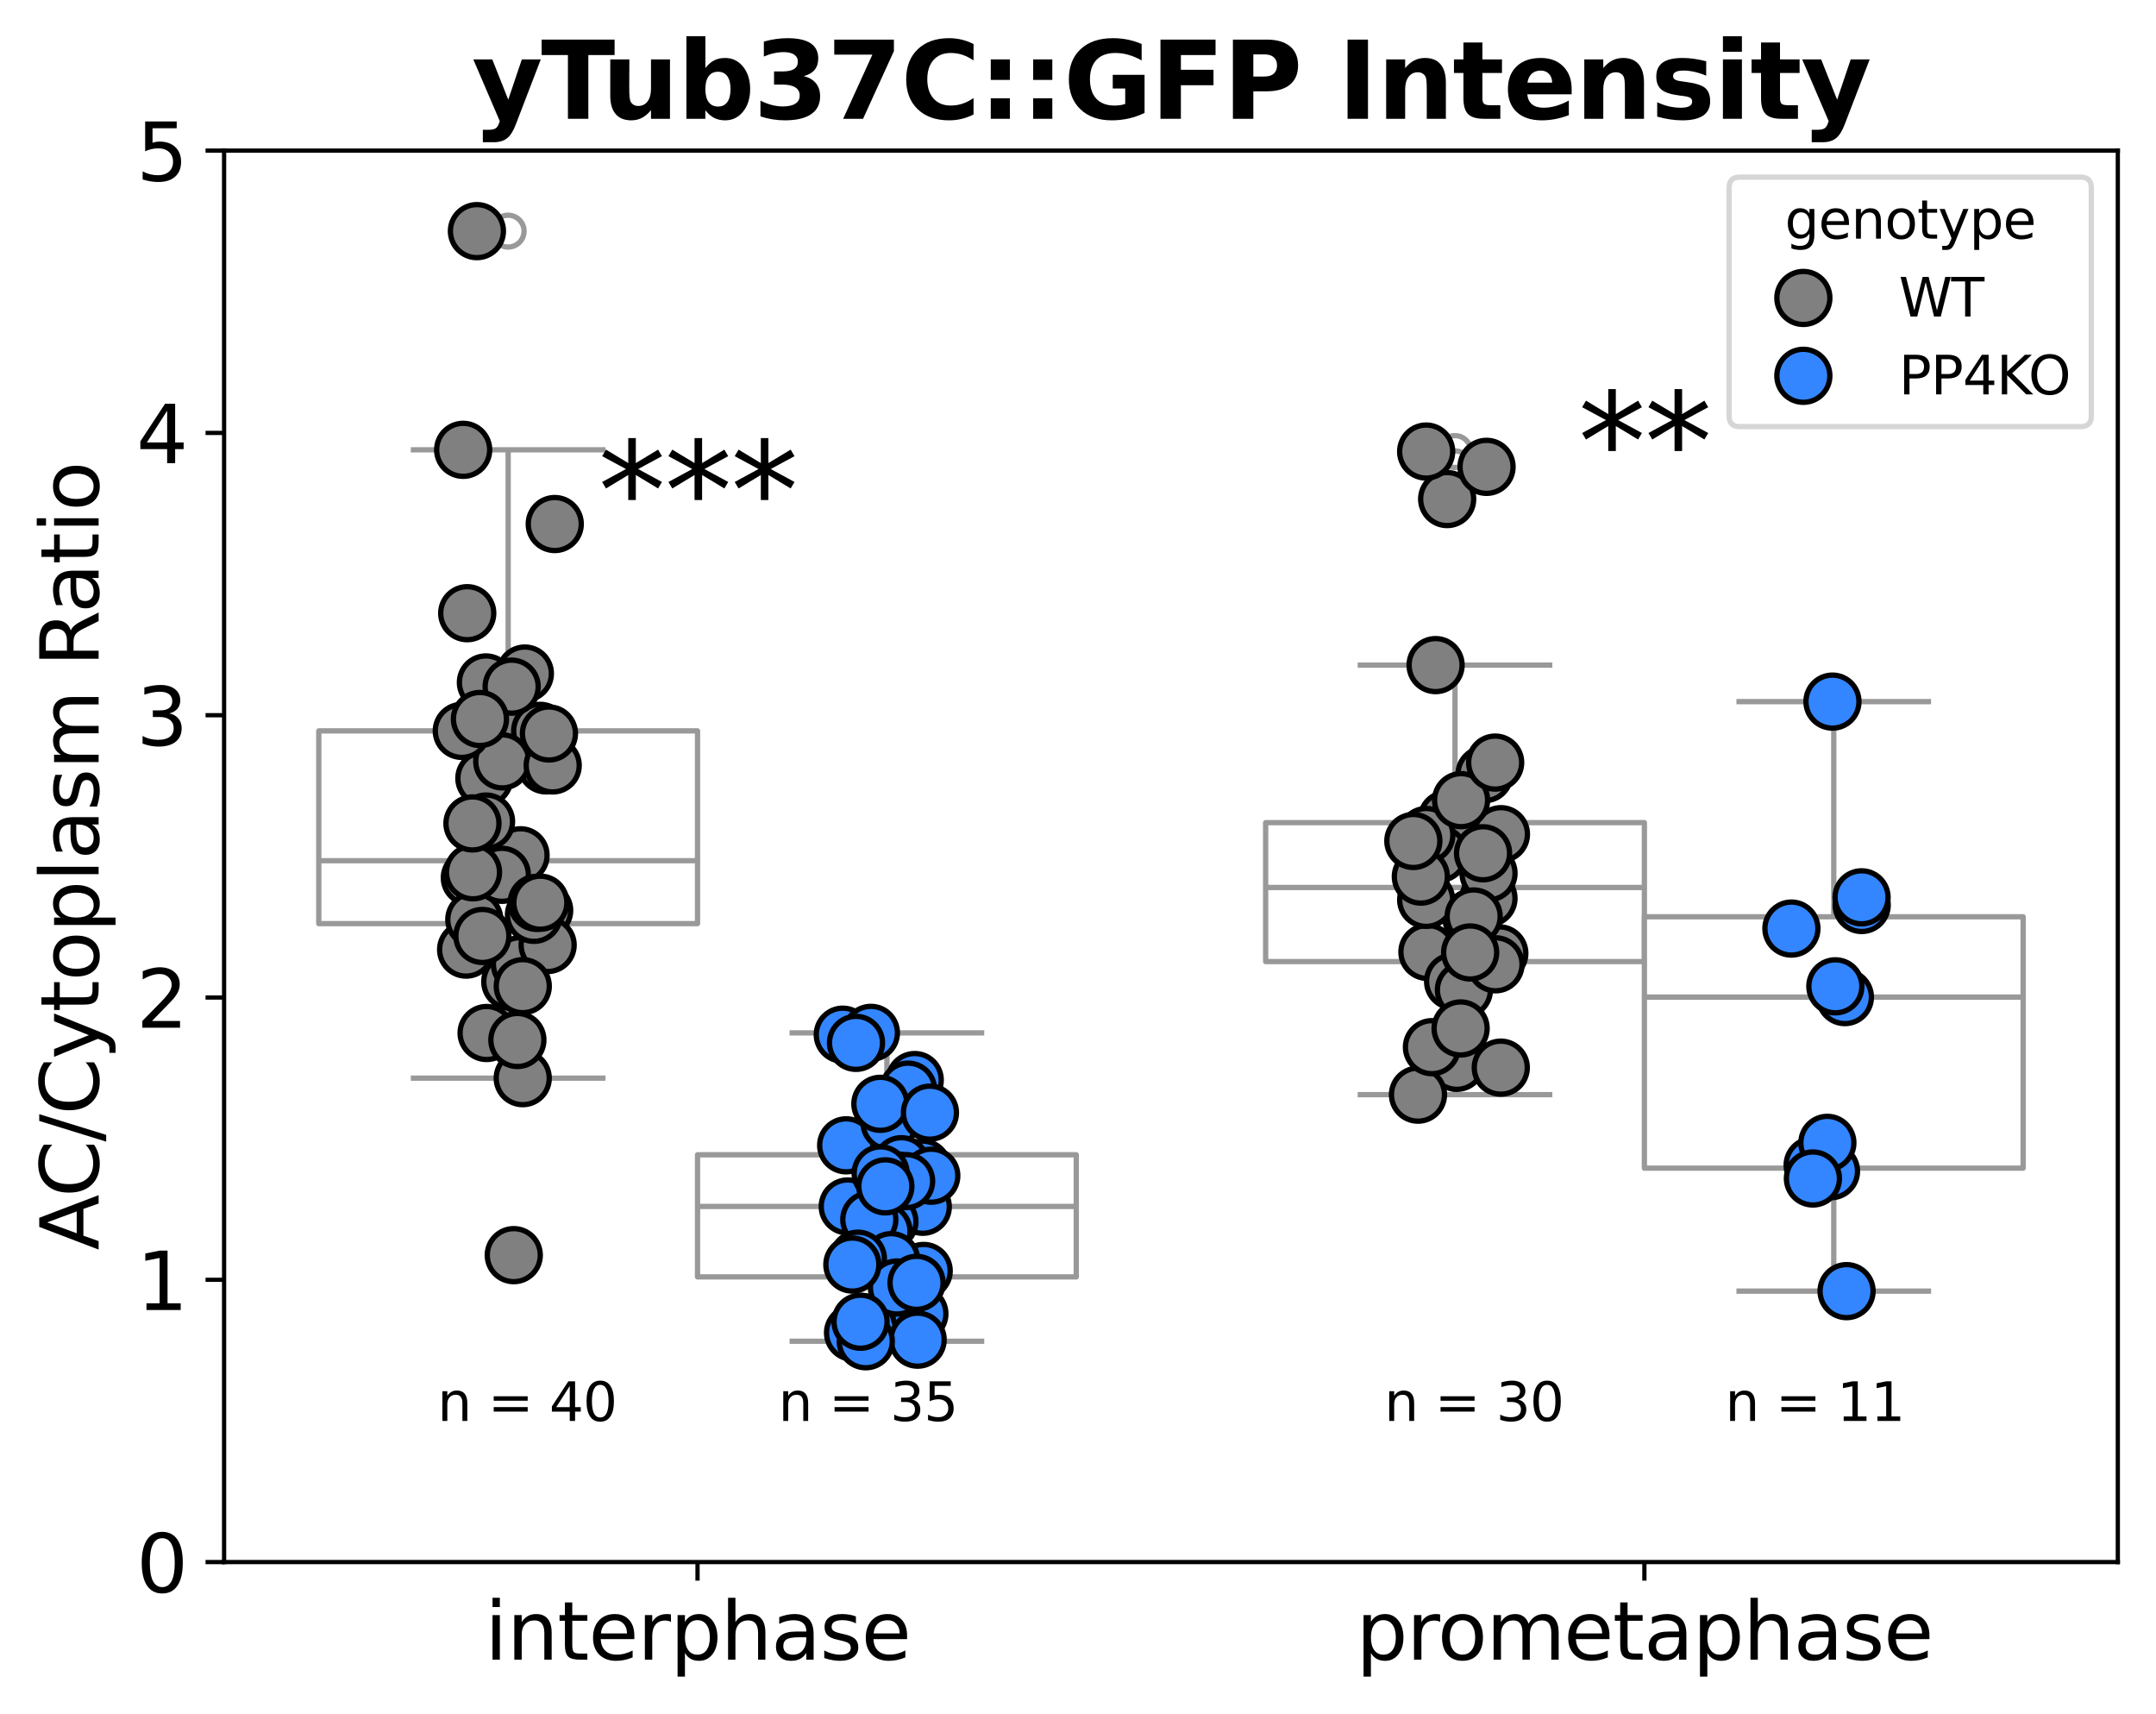<?xml version="1.0" encoding="utf-8" standalone="no"?>
<!DOCTYPE svg PUBLIC "-//W3C//DTD SVG 1.1//EN"
  "http://www.w3.org/Graphics/SVG/1.1/DTD/svg11.dtd">
<svg xmlns:xlink="http://www.w3.org/1999/xlink" width="406.581pt" height="323.226pt" viewBox="0 0 406.581 323.226" xmlns="http://www.w3.org/2000/svg" version="1.1">
 <defs>
  <style type="text/css">*{stroke-linejoin: round; stroke-linecap: butt}</style>
 </defs>
 <g id="figure_1">
  <g id="patch_1">
   <path d="M -0 323.226 
L 406.581 323.226 
L 406.581 0 
L -0 0 
z
" style="fill: #ffffff"/>
  </g>
  <g id="axes_1">
   <g id="patch_2">
    <path d="M 42.261 294.509 
L 399.381 294.509 
L 399.381 28.397 
L 42.261 28.397 
z
" style="fill: #ffffff"/>
   </g>
   <g id="matplotlib.axis_1">
    <g id="xtick_1">
     <g id="line2d_1">
      <defs>
       <path id="m1e2786fc96" d="M 0 0 
L 0 3.5 
" style="stroke: #000000; stroke-width: 0.8"/>
      </defs>
      <g>
       <use xlink:href="#m1e2786fc96" x="131.541" y="294.509" style="stroke: #000000; stroke-width: 0.8"/>
      </g>
     </g>
     <g id="text_1">
      <!-- interphase -->
      <g transform="translate(91.434 312.907) scale(0.15 -0.15)">
       <defs>
        <path id="DejaVuSans-69" d="M 603 3500 
L 1178 3500 
L 1178 0 
L 603 0 
L 603 3500 
z
M 603 4863 
L 1178 4863 
L 1178 4134 
L 603 4134 
L 603 4863 
z
" transform="scale(0.016)"/>
        <path id="DejaVuSans-6e" d="M 3513 2113 
L 3513 0 
L 2938 0 
L 2938 2094 
Q 2938 2591 2744 2837 
Q 2550 3084 2163 3084 
Q 1697 3084 1428 2787 
Q 1159 2491 1159 1978 
L 1159 0 
L 581 0 
L 581 3500 
L 1159 3500 
L 1159 2956 
Q 1366 3272 1645 3428 
Q 1925 3584 2291 3584 
Q 2894 3584 3203 3211 
Q 3513 2838 3513 2113 
z
" transform="scale(0.016)"/>
        <path id="DejaVuSans-74" d="M 1172 4494 
L 1172 3500 
L 2356 3500 
L 2356 3053 
L 1172 3053 
L 1172 1153 
Q 1172 725 1289 603 
Q 1406 481 1766 481 
L 2356 481 
L 2356 0 
L 1766 0 
Q 1100 0 847 248 
Q 594 497 594 1153 
L 594 3053 
L 172 3053 
L 172 3500 
L 594 3500 
L 594 4494 
L 1172 4494 
z
" transform="scale(0.016)"/>
        <path id="DejaVuSans-65" d="M 3597 1894 
L 3597 1613 
L 953 1613 
Q 991 1019 1311 708 
Q 1631 397 2203 397 
Q 2534 397 2845 478 
Q 3156 559 3463 722 
L 3463 178 
Q 3153 47 2828 -22 
Q 2503 -91 2169 -91 
Q 1331 -91 842 396 
Q 353 884 353 1716 
Q 353 2575 817 3079 
Q 1281 3584 2069 3584 
Q 2775 3584 3186 3129 
Q 3597 2675 3597 1894 
z
M 3022 2063 
Q 3016 2534 2758 2815 
Q 2500 3097 2075 3097 
Q 1594 3097 1305 2825 
Q 1016 2553 972 2059 
L 3022 2063 
z
" transform="scale(0.016)"/>
        <path id="DejaVuSans-72" d="M 2631 2963 
Q 2534 3019 2420 3045 
Q 2306 3072 2169 3072 
Q 1681 3072 1420 2755 
Q 1159 2438 1159 1844 
L 1159 0 
L 581 0 
L 581 3500 
L 1159 3500 
L 1159 2956 
Q 1341 3275 1631 3429 
Q 1922 3584 2338 3584 
Q 2397 3584 2469 3576 
Q 2541 3569 2628 3553 
L 2631 2963 
z
" transform="scale(0.016)"/>
        <path id="DejaVuSans-70" d="M 1159 525 
L 1159 -1331 
L 581 -1331 
L 581 3500 
L 1159 3500 
L 1159 2969 
Q 1341 3281 1617 3432 
Q 1894 3584 2278 3584 
Q 2916 3584 3314 3078 
Q 3713 2572 3713 1747 
Q 3713 922 3314 415 
Q 2916 -91 2278 -91 
Q 1894 -91 1617 61 
Q 1341 213 1159 525 
z
M 3116 1747 
Q 3116 2381 2855 2742 
Q 2594 3103 2138 3103 
Q 1681 3103 1420 2742 
Q 1159 2381 1159 1747 
Q 1159 1113 1420 752 
Q 1681 391 2138 391 
Q 2594 391 2855 752 
Q 3116 1113 3116 1747 
z
" transform="scale(0.016)"/>
        <path id="DejaVuSans-68" d="M 3513 2113 
L 3513 0 
L 2938 0 
L 2938 2094 
Q 2938 2591 2744 2837 
Q 2550 3084 2163 3084 
Q 1697 3084 1428 2787 
Q 1159 2491 1159 1978 
L 1159 0 
L 581 0 
L 581 4863 
L 1159 4863 
L 1159 2956 
Q 1366 3272 1645 3428 
Q 1925 3584 2291 3584 
Q 2894 3584 3203 3211 
Q 3513 2838 3513 2113 
z
" transform="scale(0.016)"/>
        <path id="DejaVuSans-61" d="M 2194 1759 
Q 1497 1759 1228 1600 
Q 959 1441 959 1056 
Q 959 750 1161 570 
Q 1363 391 1709 391 
Q 2188 391 2477 730 
Q 2766 1069 2766 1631 
L 2766 1759 
L 2194 1759 
z
M 3341 1997 
L 3341 0 
L 2766 0 
L 2766 531 
Q 2569 213 2275 61 
Q 1981 -91 1556 -91 
Q 1019 -91 701 211 
Q 384 513 384 1019 
Q 384 1609 779 1909 
Q 1175 2209 1959 2209 
L 2766 2209 
L 2766 2266 
Q 2766 2663 2505 2880 
Q 2244 3097 1772 3097 
Q 1472 3097 1187 3025 
Q 903 2953 641 2809 
L 641 3341 
Q 956 3463 1253 3523 
Q 1550 3584 1831 3584 
Q 2591 3584 2966 3190 
Q 3341 2797 3341 1997 
z
" transform="scale(0.016)"/>
        <path id="DejaVuSans-73" d="M 2834 3397 
L 2834 2853 
Q 2591 2978 2328 3040 
Q 2066 3103 1784 3103 
Q 1356 3103 1142 2972 
Q 928 2841 928 2578 
Q 928 2378 1081 2264 
Q 1234 2150 1697 2047 
L 1894 2003 
Q 2506 1872 2764 1633 
Q 3022 1394 3022 966 
Q 3022 478 2636 193 
Q 2250 -91 1575 -91 
Q 1294 -91 989 -36 
Q 684 19 347 128 
L 347 722 
Q 666 556 975 473 
Q 1284 391 1588 391 
Q 1994 391 2212 530 
Q 2431 669 2431 922 
Q 2431 1156 2273 1281 
Q 2116 1406 1581 1522 
L 1381 1569 
Q 847 1681 609 1914 
Q 372 2147 372 2553 
Q 372 3047 722 3315 
Q 1072 3584 1716 3584 
Q 2034 3584 2315 3537 
Q 2597 3491 2834 3397 
z
" transform="scale(0.016)"/>
       </defs>
       <use xlink:href="#DejaVuSans-69"/>
       <use xlink:href="#DejaVuSans-6e" x="27.783"/>
       <use xlink:href="#DejaVuSans-74" x="91.162"/>
       <use xlink:href="#DejaVuSans-65" x="130.371"/>
       <use xlink:href="#DejaVuSans-72" x="191.895"/>
       <use xlink:href="#DejaVuSans-70" x="233.008"/>
       <use xlink:href="#DejaVuSans-68" x="296.484"/>
       <use xlink:href="#DejaVuSans-61" x="359.863"/>
       <use xlink:href="#DejaVuSans-73" x="421.143"/>
       <use xlink:href="#DejaVuSans-65" x="473.242"/>
      </g>
     </g>
    </g>
    <g id="xtick_2">
     <g id="line2d_2">
      <g>
       <use xlink:href="#m1e2786fc96" x="310.101" y="294.509" style="stroke: #000000; stroke-width: 0.8"/>
      </g>
     </g>
     <g id="text_2">
      <!-- prometaphase -->
      <g transform="translate(255.747 312.907) scale(0.15 -0.15)">
       <defs>
        <path id="DejaVuSans-6f" d="M 1959 3097 
Q 1497 3097 1228 2736 
Q 959 2375 959 1747 
Q 959 1119 1226 758 
Q 1494 397 1959 397 
Q 2419 397 2687 759 
Q 2956 1122 2956 1747 
Q 2956 2369 2687 2733 
Q 2419 3097 1959 3097 
z
M 1959 3584 
Q 2709 3584 3137 3096 
Q 3566 2609 3566 1747 
Q 3566 888 3137 398 
Q 2709 -91 1959 -91 
Q 1206 -91 779 398 
Q 353 888 353 1747 
Q 353 2609 779 3096 
Q 1206 3584 1959 3584 
z
" transform="scale(0.016)"/>
        <path id="DejaVuSans-6d" d="M 3328 2828 
Q 3544 3216 3844 3400 
Q 4144 3584 4550 3584 
Q 5097 3584 5394 3201 
Q 5691 2819 5691 2113 
L 5691 0 
L 5113 0 
L 5113 2094 
Q 5113 2597 4934 2840 
Q 4756 3084 4391 3084 
Q 3944 3084 3684 2787 
Q 3425 2491 3425 1978 
L 3425 0 
L 2847 0 
L 2847 2094 
Q 2847 2600 2669 2842 
Q 2491 3084 2119 3084 
Q 1678 3084 1418 2786 
Q 1159 2488 1159 1978 
L 1159 0 
L 581 0 
L 581 3500 
L 1159 3500 
L 1159 2956 
Q 1356 3278 1631 3431 
Q 1906 3584 2284 3584 
Q 2666 3584 2933 3390 
Q 3200 3197 3328 2828 
z
" transform="scale(0.016)"/>
       </defs>
       <use xlink:href="#DejaVuSans-70"/>
       <use xlink:href="#DejaVuSans-72" x="63.477"/>
       <use xlink:href="#DejaVuSans-6f" x="102.34"/>
       <use xlink:href="#DejaVuSans-6d" x="163.521"/>
       <use xlink:href="#DejaVuSans-65" x="260.934"/>
       <use xlink:href="#DejaVuSans-74" x="322.457"/>
       <use xlink:href="#DejaVuSans-61" x="361.666"/>
       <use xlink:href="#DejaVuSans-70" x="422.945"/>
       <use xlink:href="#DejaVuSans-68" x="486.422"/>
       <use xlink:href="#DejaVuSans-61" x="549.801"/>
       <use xlink:href="#DejaVuSans-73" x="611.08"/>
       <use xlink:href="#DejaVuSans-65" x="663.18"/>
      </g>
     </g>
    </g>
   </g>
   <g id="matplotlib.axis_2">
    <g id="ytick_1">
     <g id="line2d_3">
      <defs>
       <path id="meb3090402d" d="M 0 0 
L -3.5 0 
" style="stroke: #000000; stroke-width: 0.8"/>
      </defs>
      <g>
       <use xlink:href="#meb3090402d" x="42.261" y="294.509" style="stroke: #000000; stroke-width: 0.8"/>
      </g>
     </g>
     <g id="text_3">
      <!-- 0 -->
      <g transform="translate(25.717 300.208) scale(0.15 -0.15)">
       <defs>
        <path id="DejaVuSans-30" d="M 2034 4250 
Q 1547 4250 1301 3770 
Q 1056 3291 1056 2328 
Q 1056 1369 1301 889 
Q 1547 409 2034 409 
Q 2525 409 2770 889 
Q 3016 1369 3016 2328 
Q 3016 3291 2770 3770 
Q 2525 4250 2034 4250 
z
M 2034 4750 
Q 2819 4750 3233 4129 
Q 3647 3509 3647 2328 
Q 3647 1150 3233 529 
Q 2819 -91 2034 -91 
Q 1250 -91 836 529 
Q 422 1150 422 2328 
Q 422 3509 836 4129 
Q 1250 4750 2034 4750 
z
" transform="scale(0.016)"/>
       </defs>
       <use xlink:href="#DejaVuSans-30"/>
      </g>
     </g>
    </g>
    <g id="ytick_2">
     <g id="line2d_4">
      <g>
       <use xlink:href="#meb3090402d" x="42.261" y="241.286" style="stroke: #000000; stroke-width: 0.8"/>
      </g>
     </g>
     <g id="text_4">
      <!-- 1 -->
      <g transform="translate(25.717 246.985) scale(0.15 -0.15)">
       <defs>
        <path id="DejaVuSans-31" d="M 794 531 
L 1825 531 
L 1825 4091 
L 703 3866 
L 703 4441 
L 1819 4666 
L 2450 4666 
L 2450 531 
L 3481 531 
L 3481 0 
L 794 0 
L 794 531 
z
" transform="scale(0.016)"/>
       </defs>
       <use xlink:href="#DejaVuSans-31"/>
      </g>
     </g>
    </g>
    <g id="ytick_3">
     <g id="line2d_5">
      <g>
       <use xlink:href="#meb3090402d" x="42.261" y="188.064" style="stroke: #000000; stroke-width: 0.8"/>
      </g>
     </g>
     <g id="text_5">
      <!-- 2 -->
      <g transform="translate(25.717 193.763) scale(0.15 -0.15)">
       <defs>
        <path id="DejaVuSans-32" d="M 1228 531 
L 3431 531 
L 3431 0 
L 469 0 
L 469 531 
Q 828 903 1448 1529 
Q 2069 2156 2228 2338 
Q 2531 2678 2651 2914 
Q 2772 3150 2772 3378 
Q 2772 3750 2511 3984 
Q 2250 4219 1831 4219 
Q 1534 4219 1204 4116 
Q 875 4013 500 3803 
L 500 4441 
Q 881 4594 1212 4672 
Q 1544 4750 1819 4750 
Q 2544 4750 2975 4387 
Q 3406 4025 3406 3419 
Q 3406 3131 3298 2873 
Q 3191 2616 2906 2266 
Q 2828 2175 2409 1742 
Q 1991 1309 1228 531 
z
" transform="scale(0.016)"/>
       </defs>
       <use xlink:href="#DejaVuSans-32"/>
      </g>
     </g>
    </g>
    <g id="ytick_4">
     <g id="line2d_6">
      <g>
       <use xlink:href="#meb3090402d" x="42.261" y="134.842" style="stroke: #000000; stroke-width: 0.8"/>
      </g>
     </g>
     <g id="text_6">
      <!-- 3 -->
      <g transform="translate(25.717 140.541) scale(0.15 -0.15)">
       <defs>
        <path id="DejaVuSans-33" d="M 2597 2516 
Q 3050 2419 3304 2112 
Q 3559 1806 3559 1356 
Q 3559 666 3084 287 
Q 2609 -91 1734 -91 
Q 1441 -91 1130 -33 
Q 819 25 488 141 
L 488 750 
Q 750 597 1062 519 
Q 1375 441 1716 441 
Q 2309 441 2620 675 
Q 2931 909 2931 1356 
Q 2931 1769 2642 2001 
Q 2353 2234 1838 2234 
L 1294 2234 
L 1294 2753 
L 1863 2753 
Q 2328 2753 2575 2939 
Q 2822 3125 2822 3475 
Q 2822 3834 2567 4026 
Q 2313 4219 1838 4219 
Q 1578 4219 1281 4162 
Q 984 4106 628 3988 
L 628 4550 
Q 988 4650 1302 4700 
Q 1616 4750 1894 4750 
Q 2613 4750 3031 4423 
Q 3450 4097 3450 3541 
Q 3450 3153 3228 2886 
Q 3006 2619 2597 2516 
z
" transform="scale(0.016)"/>
       </defs>
       <use xlink:href="#DejaVuSans-33"/>
      </g>
     </g>
    </g>
    <g id="ytick_5">
     <g id="line2d_7">
      <g>
       <use xlink:href="#meb3090402d" x="42.261" y="81.619" style="stroke: #000000; stroke-width: 0.8"/>
      </g>
     </g>
     <g id="text_7">
      <!-- 4 -->
      <g transform="translate(25.717 87.318) scale(0.15 -0.15)">
       <defs>
        <path id="DejaVuSans-34" d="M 2419 4116 
L 825 1625 
L 2419 1625 
L 2419 4116 
z
M 2253 4666 
L 3047 4666 
L 3047 1625 
L 3713 1625 
L 3713 1100 
L 3047 1100 
L 3047 0 
L 2419 0 
L 2419 1100 
L 313 1100 
L 313 1709 
L 2253 4666 
z
" transform="scale(0.016)"/>
       </defs>
       <use xlink:href="#DejaVuSans-34"/>
      </g>
     </g>
    </g>
    <g id="ytick_6">
     <g id="line2d_8">
      <g>
       <use xlink:href="#meb3090402d" x="42.261" y="28.397" style="stroke: #000000; stroke-width: 0.8"/>
      </g>
     </g>
     <g id="text_8">
      <!-- 5 -->
      <g transform="translate(25.717 34.096) scale(0.15 -0.15)">
       <defs>
        <path id="DejaVuSans-35" d="M 691 4666 
L 3169 4666 
L 3169 4134 
L 1269 4134 
L 1269 2991 
Q 1406 3038 1543 3061 
Q 1681 3084 1819 3084 
Q 2600 3084 3056 2656 
Q 3513 2228 3513 1497 
Q 3513 744 3044 326 
Q 2575 -91 1722 -91 
Q 1428 -91 1123 -41 
Q 819 9 494 109 
L 494 744 
Q 775 591 1075 516 
Q 1375 441 1709 441 
Q 2250 441 2565 725 
Q 2881 1009 2881 1497 
Q 2881 1984 2565 2268 
Q 2250 2553 1709 2553 
Q 1456 2553 1204 2497 
Q 953 2441 691 2322 
L 691 4666 
z
" transform="scale(0.016)"/>
       </defs>
       <use xlink:href="#DejaVuSans-35"/>
      </g>
     </g>
    </g>
    <g id="text_9">
     <!-- AC/Cytoplasm Ratio -->
     <g transform="translate(18.598 235.71) rotate(-90) scale(0.15 -0.15)">
      <defs>
       <path id="DejaVuSans-41" d="M 2188 4044 
L 1331 1722 
L 3047 1722 
L 2188 4044 
z
M 1831 4666 
L 2547 4666 
L 4325 0 
L 3669 0 
L 3244 1197 
L 1141 1197 
L 716 0 
L 50 0 
L 1831 4666 
z
" transform="scale(0.016)"/>
       <path id="DejaVuSans-43" d="M 4122 4306 
L 4122 3641 
Q 3803 3938 3442 4084 
Q 3081 4231 2675 4231 
Q 1875 4231 1450 3742 
Q 1025 3253 1025 2328 
Q 1025 1406 1450 917 
Q 1875 428 2675 428 
Q 3081 428 3442 575 
Q 3803 722 4122 1019 
L 4122 359 
Q 3791 134 3420 21 
Q 3050 -91 2638 -91 
Q 1578 -91 968 557 
Q 359 1206 359 2328 
Q 359 3453 968 4101 
Q 1578 4750 2638 4750 
Q 3056 4750 3426 4639 
Q 3797 4528 4122 4306 
z
" transform="scale(0.016)"/>
       <path id="DejaVuSans-2f" d="M 1625 4666 
L 2156 4666 
L 531 -594 
L 0 -594 
L 1625 4666 
z
" transform="scale(0.016)"/>
       <path id="DejaVuSans-79" d="M 2059 -325 
Q 1816 -950 1584 -1140 
Q 1353 -1331 966 -1331 
L 506 -1331 
L 506 -850 
L 844 -850 
Q 1081 -850 1212 -737 
Q 1344 -625 1503 -206 
L 1606 56 
L 191 3500 
L 800 3500 
L 1894 763 
L 2988 3500 
L 3597 3500 
L 2059 -325 
z
" transform="scale(0.016)"/>
       <path id="DejaVuSans-6c" d="M 603 4863 
L 1178 4863 
L 1178 0 
L 603 0 
L 603 4863 
z
" transform="scale(0.016)"/>
       <path id="DejaVuSans-20" transform="scale(0.016)"/>
       <path id="DejaVuSans-52" d="M 2841 2188 
Q 3044 2119 3236 1894 
Q 3428 1669 3622 1275 
L 4263 0 
L 3584 0 
L 2988 1197 
Q 2756 1666 2539 1819 
Q 2322 1972 1947 1972 
L 1259 1972 
L 1259 0 
L 628 0 
L 628 4666 
L 2053 4666 
Q 2853 4666 3247 4331 
Q 3641 3997 3641 3322 
Q 3641 2881 3436 2590 
Q 3231 2300 2841 2188 
z
M 1259 4147 
L 1259 2491 
L 2053 2491 
Q 2509 2491 2742 2702 
Q 2975 2913 2975 3322 
Q 2975 3731 2742 3939 
Q 2509 4147 2053 4147 
L 1259 4147 
z
" transform="scale(0.016)"/>
      </defs>
      <use xlink:href="#DejaVuSans-41"/>
      <use xlink:href="#DejaVuSans-43" x="66.658"/>
      <use xlink:href="#DejaVuSans-2f" x="136.482"/>
      <use xlink:href="#DejaVuSans-43" x="170.174"/>
      <use xlink:href="#DejaVuSans-79" x="239.998"/>
      <use xlink:href="#DejaVuSans-74" x="299.178"/>
      <use xlink:href="#DejaVuSans-6f" x="338.387"/>
      <use xlink:href="#DejaVuSans-70" x="399.568"/>
      <use xlink:href="#DejaVuSans-6c" x="463.045"/>
      <use xlink:href="#DejaVuSans-61" x="490.828"/>
      <use xlink:href="#DejaVuSans-73" x="552.107"/>
      <use xlink:href="#DejaVuSans-6d" x="604.207"/>
      <use xlink:href="#DejaVuSans-20" x="701.619"/>
      <use xlink:href="#DejaVuSans-52" x="733.406"/>
      <use xlink:href="#DejaVuSans-61" x="800.639"/>
      <use xlink:href="#DejaVuSans-74" x="861.918"/>
      <use xlink:href="#DejaVuSans-69" x="901.127"/>
      <use xlink:href="#DejaVuSans-6f" x="928.91"/>
     </g>
    </g>
   </g>
   <g id="patch_3">
    <path d="M 60.117 174.14 
L 131.541 174.14 
L 131.541 137.797 
L 60.117 137.797 
L 60.117 174.14 
z
" clip-path="url(#p8823f0df66)" style="fill: #ffffff; stroke: #999999; stroke-linejoin: miter"/>
   </g>
   <g id="line2d_9">
    <path d="M 95.829 174.14 
L 95.829 203.272 
" clip-path="url(#p8823f0df66)" style="fill: none; stroke: #999999"/>
   </g>
   <g id="line2d_10">
    <path d="M 95.829 137.797 
L 95.829 84.809 
" clip-path="url(#p8823f0df66)" style="fill: none; stroke: #999999"/>
   </g>
   <g id="line2d_11">
    <path d="M 77.973 203.272 
L 113.685 203.272 
" clip-path="url(#p8823f0df66)" style="fill: none; stroke: #999999; stroke-linecap: square"/>
   </g>
   <g id="line2d_12">
    <path d="M 77.973 84.809 
L 113.685 84.809 
" clip-path="url(#p8823f0df66)" style="fill: none; stroke: #999999; stroke-linecap: square"/>
   </g>
   <g id="line2d_13">
    <defs>
     <path id="m1b80a5b02b" d="M 0 3 
C 0.796 3 1.559 2.684 2.121 2.121 
C 2.684 1.559 3 0.796 3 0 
C 3 -0.796 2.684 -1.559 2.121 -2.121 
C 1.559 -2.684 0.796 -3 0 -3 
C -0.796 -3 -1.559 -2.684 -2.121 -2.121 
C -2.684 -1.559 -3 -0.796 -3 0 
C -3 0.796 -2.684 1.559 -2.121 2.121 
C -1.559 2.684 -0.796 3 0 3 
z
" style="stroke: #999999"/>
    </defs>
    <g clip-path="url(#p8823f0df66)">
     <use xlink:href="#m1b80a5b02b" x="95.829" y="236.641" style="fill-opacity: 0; stroke: #999999"/>
     <use xlink:href="#m1b80a5b02b" x="95.829" y="43.577" style="fill-opacity: 0; stroke: #999999"/>
    </g>
   </g>
   <g id="patch_4">
    <path d="M 238.677 181.289 
L 310.101 181.289 
L 310.101 155.096 
L 238.677 155.096 
L 238.677 181.289 
z
" clip-path="url(#p8823f0df66)" style="fill: #ffffff; stroke: #999999; stroke-linejoin: miter"/>
   </g>
   <g id="line2d_14">
    <path d="M 274.389 181.289 
L 274.389 206.383 
" clip-path="url(#p8823f0df66)" style="fill: none; stroke: #999999"/>
   </g>
   <g id="line2d_15">
    <path d="M 274.389 155.096 
L 274.389 125.398 
" clip-path="url(#p8823f0df66)" style="fill: none; stroke: #999999"/>
   </g>
   <g id="line2d_16">
    <path d="M 256.533 206.383 
L 292.245 206.383 
" clip-path="url(#p8823f0df66)" style="fill: none; stroke: #999999; stroke-linecap: square"/>
   </g>
   <g id="line2d_17">
    <path d="M 256.533 125.398 
L 292.245 125.398 
" clip-path="url(#p8823f0df66)" style="fill: none; stroke: #999999; stroke-linecap: square"/>
   </g>
   <g id="line2d_18">
    <g clip-path="url(#p8823f0df66)">
     <use xlink:href="#m1b80a5b02b" x="274.389" y="94.091" style="fill-opacity: 0; stroke: #999999"/>
     <use xlink:href="#m1b80a5b02b" x="274.389" y="85.134" style="fill-opacity: 0; stroke: #999999"/>
     <use xlink:href="#m1b80a5b02b" x="274.389" y="88.018" style="fill-opacity: 0; stroke: #999999"/>
    </g>
   </g>
   <g id="patch_5">
    <path d="M 131.541 240.741 
L 202.965 240.741 
L 202.965 217.717 
L 131.541 217.717 
L 131.541 240.741 
z
" clip-path="url(#p8823f0df66)" style="fill: #ffffff; stroke: #999999; stroke-linejoin: miter"/>
   </g>
   <g id="line2d_19">
    <path d="M 167.253 240.741 
L 167.253 252.874 
" clip-path="url(#p8823f0df66)" style="fill: none; stroke: #999999"/>
   </g>
   <g id="line2d_20">
    <path d="M 167.253 217.717 
L 167.253 194.733 
" clip-path="url(#p8823f0df66)" style="fill: none; stroke: #999999"/>
   </g>
   <g id="line2d_21">
    <path d="M 149.397 252.874 
L 185.109 252.874 
" clip-path="url(#p8823f0df66)" style="fill: none; stroke: #999999; stroke-linecap: square"/>
   </g>
   <g id="line2d_22">
    <path d="M 149.397 194.733 
L 185.109 194.733 
" clip-path="url(#p8823f0df66)" style="fill: none; stroke: #999999; stroke-linecap: square"/>
   </g>
   <g id="line2d_23"/>
   <g id="patch_6">
    <path d="M 310.101 220.237 
L 381.525 220.237 
L 381.525 172.846 
L 310.101 172.846 
L 310.101 220.237 
z
" clip-path="url(#p8823f0df66)" style="fill: #ffffff; stroke: #999999; stroke-linejoin: miter"/>
   </g>
   <g id="line2d_24">
    <path d="M 345.813 220.237 
L 345.813 243.424 
" clip-path="url(#p8823f0df66)" style="fill: none; stroke: #999999"/>
   </g>
   <g id="line2d_25">
    <path d="M 345.813 172.846 
L 345.813 132.279 
" clip-path="url(#p8823f0df66)" style="fill: none; stroke: #999999"/>
   </g>
   <g id="line2d_26">
    <path d="M 327.957 243.424 
L 363.669 243.424 
" clip-path="url(#p8823f0df66)" style="fill: none; stroke: #999999; stroke-linecap: square"/>
   </g>
   <g id="line2d_27">
    <path d="M 327.957 132.279 
L 363.669 132.279 
" clip-path="url(#p8823f0df66)" style="fill: none; stroke: #999999; stroke-linecap: square"/>
   </g>
   <g id="line2d_28"/>
   <g id="line2d_29">
    <path d="M 60.117 162.271 
L 131.541 162.271 
" clip-path="url(#p8823f0df66)" style="fill: none; stroke: #999999"/>
   </g>
   <g id="line2d_30">
    <path d="M 238.677 167.322 
L 310.101 167.322 
" clip-path="url(#p8823f0df66)" style="fill: none; stroke: #999999"/>
   </g>
   <g id="line2d_31">
    <path d="M 131.541 227.462 
L 202.965 227.462 
" clip-path="url(#p8823f0df66)" style="fill: none; stroke: #999999"/>
   </g>
   <g id="line2d_32">
    <path d="M 310.101 187.988 
L 381.525 187.988 
" clip-path="url(#p8823f0df66)" style="fill: none; stroke: #999999"/>
   </g>
   <g id="patch_7">
    <path d="M 42.261 294.509 
L 42.261 28.397 
" style="fill: none; stroke: #000000; stroke-width: 0.8; stroke-linejoin: miter; stroke-linecap: square"/>
   </g>
   <g id="patch_8">
    <path d="M 399.381 294.509 
L 399.381 28.397 
" style="fill: none; stroke: #000000; stroke-width: 0.8; stroke-linejoin: miter; stroke-linecap: square"/>
   </g>
   <g id="patch_9">
    <path d="M 42.261 294.509 
L 399.381 294.509 
" style="fill: none; stroke: #000000; stroke-width: 0.8; stroke-linejoin: miter; stroke-linecap: square"/>
   </g>
   <g id="patch_10">
    <path d="M 42.261 28.397 
L 399.381 28.397 
" style="fill: none; stroke: #000000; stroke-width: 0.8; stroke-linejoin: miter; stroke-linecap: square"/>
   </g>
   <g id="PathCollection_1">
    <defs>
     <path id="C0_0_5bb32372f4" d="M 0 5 
C 1.326 5 2.598 4.473 3.536 3.536 
C 4.473 2.598 5 1.326 5 -0 
C 5 -1.326 4.473 -2.598 3.536 -3.536 
C 2.598 -4.473 1.326 -5 0 -5 
C -1.326 -5 -2.598 -4.473 -3.536 -3.536 
C -4.473 -2.598 -5 -1.326 -5 0 
C -5 1.326 -4.473 2.598 -3.536 3.536 
C -2.598 4.473 -1.326 5 0 5 
z
"/>
    </defs>
    <g clip-path="url(#p8823f0df66)">
     <use xlink:href="#C0_0_5bb32372f4" x="94.911" y="131.96" style="fill: #808080; stroke: #000000"/>
    </g>
    <g clip-path="url(#p8823f0df66)">
     <use xlink:href="#C0_0_5bb32372f4" x="96.228" y="185.08" style="fill: #808080; stroke: #000000"/>
    </g>
    <g clip-path="url(#p8823f0df66)">
     <use xlink:href="#C0_0_5bb32372f4" x="91.763" y="194.758" style="fill: #808080; stroke: #000000"/>
    </g>
    <g clip-path="url(#p8823f0df66)">
     <use xlink:href="#C0_0_5bb32372f4" x="96.888" y="236.641" style="fill: #808080; stroke: #000000"/>
    </g>
    <g clip-path="url(#p8823f0df66)">
     <use xlink:href="#C0_0_5bb32372f4" x="98.051" y="181.793" style="fill: #808080; stroke: #000000"/>
    </g>
    <g clip-path="url(#p8823f0df66)">
     <use xlink:href="#C0_0_5bb32372f4" x="102.618" y="171.648" style="fill: #808080; stroke: #000000"/>
    </g>
    <g clip-path="url(#p8823f0df66)">
     <use xlink:href="#C0_0_5bb32372f4" x="88.6" y="165.495" style="fill: #808080; stroke: #000000"/>
    </g>
    <g clip-path="url(#p8823f0df66)">
     <use xlink:href="#C0_0_5bb32372f4" x="92.96" y="164.125" style="fill: #808080; stroke: #000000"/>
    </g>
    <g clip-path="url(#p8823f0df66)">
     <use xlink:href="#C0_0_5bb32372f4" x="87.903" y="179.035" style="fill: #808080; stroke: #000000"/>
    </g>
    <g clip-path="url(#p8823f0df66)">
     <use xlink:href="#C0_0_5bb32372f4" x="103.276" y="178.171" style="fill: #808080; stroke: #000000"/>
    </g>
    <g clip-path="url(#p8823f0df66)">
     <use xlink:href="#C0_0_5bb32372f4" x="102.967" y="144.305" style="fill: #808080; stroke: #000000"/>
    </g>
    <g clip-path="url(#p8823f0df66)">
     <use xlink:href="#C0_0_5bb32372f4" x="94.768" y="138.16" style="fill: #808080; stroke: #000000"/>
    </g>
    <g clip-path="url(#p8823f0df66)">
     <use xlink:href="#C0_0_5bb32372f4" x="101.87" y="137.792" style="fill: #808080; stroke: #000000"/>
    </g>
    <g clip-path="url(#p8823f0df66)">
     <use xlink:href="#C0_0_5bb32372f4" x="100.697" y="172.479" style="fill: #808080; stroke: #000000"/>
    </g>
    <g clip-path="url(#p8823f0df66)">
     <use xlink:href="#C0_0_5bb32372f4" x="94.596" y="163.291" style="fill: #808080; stroke: #000000"/>
    </g>
    <g clip-path="url(#p8823f0df66)">
     <use xlink:href="#C0_0_5bb32372f4" x="98.168" y="161.252" style="fill: #808080; stroke: #000000"/>
    </g>
    <g clip-path="url(#p8823f0df66)">
     <use xlink:href="#C0_0_5bb32372f4" x="89.443" y="173.367" style="fill: #808080; stroke: #000000"/>
    </g>
    <g clip-path="url(#p8823f0df66)">
     <use xlink:href="#C0_0_5bb32372f4" x="91.345" y="146.738" style="fill: #808080; stroke: #000000"/>
    </g>
    <g clip-path="url(#p8823f0df66)">
     <use xlink:href="#C0_0_5bb32372f4" x="91.657" y="154.894" style="fill: #808080; stroke: #000000"/>
    </g>
    <g clip-path="url(#p8823f0df66)">
     <use xlink:href="#C0_0_5bb32372f4" x="98.98" y="126.987" style="fill: #808080; stroke: #000000"/>
    </g>
    <g clip-path="url(#p8823f0df66)">
     <use xlink:href="#C0_0_5bb32372f4" x="104.616" y="98.799" style="fill: #808080; stroke: #000000"/>
    </g>
    <g clip-path="url(#p8823f0df66)">
     <use xlink:href="#C0_0_5bb32372f4" x="94.64" y="164.933" style="fill: #808080; stroke: #000000"/>
    </g>
    <g clip-path="url(#p8823f0df66)">
     <use xlink:href="#C0_0_5bb32372f4" x="91.633" y="128.667" style="fill: #808080; stroke: #000000"/>
    </g>
    <g clip-path="url(#p8823f0df66)">
     <use xlink:href="#C0_0_5bb32372f4" x="87.345" y="84.809" style="fill: #808080; stroke: #000000"/>
    </g>
    <g clip-path="url(#p8823f0df66)">
     <use xlink:href="#C0_0_5bb32372f4" x="94.717" y="143.548" style="fill: #808080; stroke: #000000"/>
    </g>
    <g clip-path="url(#p8823f0df66)">
     <use xlink:href="#C0_0_5bb32372f4" x="96.489" y="129.459" style="fill: #808080; stroke: #000000"/>
    </g>
    <g clip-path="url(#p8823f0df66)">
     <use xlink:href="#C0_0_5bb32372f4" x="90.97" y="176.462" style="fill: #808080; stroke: #000000"/>
    </g>
    <g clip-path="url(#p8823f0df66)">
     <use xlink:href="#C0_0_5bb32372f4" x="89.937" y="43.577" style="fill: #808080; stroke: #000000"/>
    </g>
    <g clip-path="url(#p8823f0df66)">
     <use xlink:href="#C0_0_5bb32372f4" x="98.577" y="203.272" style="fill: #808080; stroke: #000000"/>
    </g>
    <g clip-path="url(#p8823f0df66)">
     <use xlink:href="#C0_0_5bb32372f4" x="104.23" y="144.311" style="fill: #808080; stroke: #000000"/>
    </g>
    <g clip-path="url(#p8823f0df66)">
     <use xlink:href="#C0_0_5bb32372f4" x="89.2" y="164.461" style="fill: #808080; stroke: #000000"/>
    </g>
    <g clip-path="url(#p8823f0df66)">
     <use xlink:href="#C0_0_5bb32372f4" x="87.085" y="137.799" style="fill: #808080; stroke: #000000"/>
    </g>
    <g clip-path="url(#p8823f0df66)">
     <use xlink:href="#C0_0_5bb32372f4" x="89.095" y="155.247" style="fill: #808080; stroke: #000000"/>
    </g>
    <g clip-path="url(#p8823f0df66)">
     <use xlink:href="#C0_0_5bb32372f4" x="101.207" y="170.221" style="fill: #808080; stroke: #000000"/>
    </g>
    <g clip-path="url(#p8823f0df66)">
     <use xlink:href="#C0_0_5bb32372f4" x="97.569" y="196.075" style="fill: #808080; stroke: #000000"/>
    </g>
    <g clip-path="url(#p8823f0df66)">
     <use xlink:href="#C0_0_5bb32372f4" x="88.11" y="115.61" style="fill: #808080; stroke: #000000"/>
    </g>
    <g clip-path="url(#p8823f0df66)">
     <use xlink:href="#C0_0_5bb32372f4" x="98.586" y="185.928" style="fill: #808080; stroke: #000000"/>
    </g>
    <g clip-path="url(#p8823f0df66)">
     <use xlink:href="#C0_0_5bb32372f4" x="101.901" y="170.188" style="fill: #808080; stroke: #000000"/>
    </g>
    <g clip-path="url(#p8823f0df66)">
     <use xlink:href="#C0_0_5bb32372f4" x="103.52" y="138.287" style="fill: #808080; stroke: #000000"/>
    </g>
    <g clip-path="url(#p8823f0df66)">
     <use xlink:href="#C0_0_5bb32372f4" x="90.508" y="135.557" style="fill: #808080; stroke: #000000"/>
    </g>
   </g>
   <g id="PathCollection_2">
    <defs>
     <path id="C1_0_a4160e574b" d="M 0 5 
C 1.326 5 2.598 4.473 3.536 3.536 
C 4.473 2.598 5 1.326 5 -0 
C 5 -1.326 4.473 -2.598 3.536 -3.536 
C 2.598 -4.473 1.326 -5 0 -5 
C -1.326 -5 -2.598 -4.473 -3.536 -3.536 
C -4.473 -2.598 -5 -1.326 -5 0 
C -5 1.326 -4.473 2.598 -3.536 3.536 
C -2.598 4.473 -1.326 5 0 5 
z
"/>
    </defs>
    <g clip-path="url(#p8823f0df66)">
     <use xlink:href="#C1_0_a4160e574b" x="169.931" y="220.977" style="fill: #3386ff; stroke: #000000"/>
    </g>
    <g clip-path="url(#p8823f0df66)">
     <use xlink:href="#C1_0_a4160e574b" x="158.932" y="195.074" style="fill: #3386ff; stroke: #000000"/>
    </g>
    <g clip-path="url(#p8823f0df66)">
     <use xlink:href="#C1_0_a4160e574b" x="172.5" y="203.629" style="fill: #3386ff; stroke: #000000"/>
    </g>
    <g clip-path="url(#p8823f0df66)">
     <use xlink:href="#C1_0_a4160e574b" x="159.574" y="215.935" style="fill: #3386ff; stroke: #000000"/>
    </g>
    <g clip-path="url(#p8823f0df66)">
     <use xlink:href="#C1_0_a4160e574b" x="171.248" y="205.44" style="fill: #3386ff; stroke: #000000"/>
    </g>
    <g clip-path="url(#p8823f0df66)">
     <use xlink:href="#C1_0_a4160e574b" x="164.236" y="194.733" style="fill: #3386ff; stroke: #000000"/>
    </g>
    <g clip-path="url(#p8823f0df66)">
     <use xlink:href="#C1_0_a4160e574b" x="173.982" y="220.139" style="fill: #3386ff; stroke: #000000"/>
    </g>
    <g clip-path="url(#p8823f0df66)">
     <use xlink:href="#C1_0_a4160e574b" x="167.745" y="211.653" style="fill: #3386ff; stroke: #000000"/>
    </g>
    <g clip-path="url(#p8823f0df66)">
     <use xlink:href="#C1_0_a4160e574b" x="166.021" y="208.109" style="fill: #3386ff; stroke: #000000"/>
    </g>
    <g clip-path="url(#p8823f0df66)">
     <use xlink:href="#C1_0_a4160e574b" x="174.018" y="227.52" style="fill: #3386ff; stroke: #000000"/>
    </g>
    <g clip-path="url(#p8823f0df66)">
     <use xlink:href="#C1_0_a4160e574b" x="163.068" y="249.366" style="fill: #3386ff; stroke: #000000"/>
    </g>
    <g clip-path="url(#p8823f0df66)">
     <use xlink:href="#C1_0_a4160e574b" x="159.869" y="227.462" style="fill: #3386ff; stroke: #000000"/>
    </g>
    <g clip-path="url(#p8823f0df66)">
     <use xlink:href="#C1_0_a4160e574b" x="175.367" y="209.777" style="fill: #3386ff; stroke: #000000"/>
    </g>
    <g clip-path="url(#p8823f0df66)">
     <use xlink:href="#C1_0_a4160e574b" x="161.426" y="196.618" style="fill: #3386ff; stroke: #000000"/>
    </g>
    <g clip-path="url(#p8823f0df66)">
     <use xlink:href="#C1_0_a4160e574b" x="164.362" y="251.237" style="fill: #3386ff; stroke: #000000"/>
    </g>
    <g clip-path="url(#p8823f0df66)">
     <use xlink:href="#C1_0_a4160e574b" x="173.377" y="247.696" style="fill: #3386ff; stroke: #000000"/>
    </g>
    <g clip-path="url(#p8823f0df66)">
     <use xlink:href="#C1_0_a4160e574b" x="167.727" y="230.324" style="fill: #3386ff; stroke: #000000"/>
    </g>
    <g clip-path="url(#p8823f0df66)">
     <use xlink:href="#C1_0_a4160e574b" x="174.191" y="239.621" style="fill: #3386ff; stroke: #000000"/>
    </g>
    <g clip-path="url(#p8823f0df66)">
     <use xlink:href="#C1_0_a4160e574b" x="166.609" y="232.122" style="fill: #3386ff; stroke: #000000"/>
    </g>
    <g clip-path="url(#p8823f0df66)">
     <use xlink:href="#C1_0_a4160e574b" x="169.968" y="219.499" style="fill: #3386ff; stroke: #000000"/>
    </g>
    <g clip-path="url(#p8823f0df66)">
     <use xlink:href="#C1_0_a4160e574b" x="160.867" y="251.282" style="fill: #3386ff; stroke: #000000"/>
    </g>
    <g clip-path="url(#p8823f0df66)">
     <use xlink:href="#C1_0_a4160e574b" x="173.054" y="252.576" style="fill: #3386ff; stroke: #000000"/>
    </g>
    <g clip-path="url(#p8823f0df66)">
     <use xlink:href="#C1_0_a4160e574b" x="163.938" y="229.926" style="fill: #3386ff; stroke: #000000"/>
    </g>
    <g clip-path="url(#p8823f0df66)">
     <use xlink:href="#C1_0_a4160e574b" x="175.622" y="221.661" style="fill: #3386ff; stroke: #000000"/>
    </g>
    <g clip-path="url(#p8823f0df66)">
     <use xlink:href="#C1_0_a4160e574b" x="168.067" y="237.587" style="fill: #3386ff; stroke: #000000"/>
    </g>
    <g clip-path="url(#p8823f0df66)">
     <use xlink:href="#C1_0_a4160e574b" x="161.782" y="237.309" style="fill: #3386ff; stroke: #000000"/>
    </g>
    <g clip-path="url(#p8823f0df66)">
     <use xlink:href="#C1_0_a4160e574b" x="163.27" y="252.874" style="fill: #3386ff; stroke: #000000"/>
    </g>
    <g clip-path="url(#p8823f0df66)">
     <use xlink:href="#C1_0_a4160e574b" x="169.144" y="242.742" style="fill: #3386ff; stroke: #000000"/>
    </g>
    <g clip-path="url(#p8823f0df66)">
     <use xlink:href="#C1_0_a4160e574b" x="160.738" y="238.416" style="fill: #3386ff; stroke: #000000"/>
    </g>
    <g clip-path="url(#p8823f0df66)">
     <use xlink:href="#C1_0_a4160e574b" x="162.283" y="249.191" style="fill: #3386ff; stroke: #000000"/>
    </g>
    <g clip-path="url(#p8823f0df66)">
     <use xlink:href="#C1_0_a4160e574b" x="169.374" y="222.58" style="fill: #3386ff; stroke: #000000"/>
    </g>
    <g clip-path="url(#p8823f0df66)">
     <use xlink:href="#C1_0_a4160e574b" x="170.878" y="222.683" style="fill: #3386ff; stroke: #000000"/>
    </g>
    <g clip-path="url(#p8823f0df66)">
     <use xlink:href="#C1_0_a4160e574b" x="166.078" y="221.225" style="fill: #3386ff; stroke: #000000"/>
    </g>
    <g clip-path="url(#p8823f0df66)">
     <use xlink:href="#C1_0_a4160e574b" x="166.962" y="223.67" style="fill: #3386ff; stroke: #000000"/>
    </g>
    <g clip-path="url(#p8823f0df66)">
     <use xlink:href="#C1_0_a4160e574b" x="172.845" y="241.861" style="fill: #3386ff; stroke: #000000"/>
    </g>
   </g>
   <g id="PathCollection_3">
    <defs>
     <path id="C2_0_16cd8e5653" d="M 0 5 
C 1.326 5 2.598 4.473 3.536 3.536 
C 4.473 2.598 5 1.326 5 -0 
C 5 -1.326 4.473 -2.598 3.536 -3.536 
C 2.598 -4.473 1.326 -5 0 -5 
C -1.326 -5 -2.598 -4.473 -3.536 -3.536 
C -4.473 -2.598 -5 -1.326 -5 0 
C -5 1.326 -4.473 2.598 -3.536 3.536 
C -2.598 4.473 -1.326 5 0 5 
z
"/>
    </defs>
    <g clip-path="url(#p8823f0df66)">
     <use xlink:href="#C2_0_16cd8e5653" x="277.478" y="173.089" style="fill: #808080; stroke: #000000"/>
    </g>
    <g clip-path="url(#p8823f0df66)">
     <use xlink:href="#C2_0_16cd8e5653" x="272.828" y="154.369" style="fill: #808080; stroke: #000000"/>
    </g>
    <g clip-path="url(#p8823f0df66)">
     <use xlink:href="#C2_0_16cd8e5653" x="274.722" y="200.382" style="fill: #808080; stroke: #000000"/>
    </g>
    <g clip-path="url(#p8823f0df66)">
     <use xlink:href="#C2_0_16cd8e5653" x="269.184" y="179.474" style="fill: #808080; stroke: #000000"/>
    </g>
    <g clip-path="url(#p8823f0df66)">
     <use xlink:href="#C2_0_16cd8e5653" x="283.048" y="157.276" style="fill: #808080; stroke: #000000"/>
    </g>
    <g clip-path="url(#p8823f0df66)">
     <use xlink:href="#C2_0_16cd8e5653" x="267.404" y="206.383" style="fill: #808080; stroke: #000000"/>
    </g>
    <g clip-path="url(#p8823f0df66)">
     <use xlink:href="#C2_0_16cd8e5653" x="271.437" y="160.98" style="fill: #808080; stroke: #000000"/>
    </g>
    <g clip-path="url(#p8823f0df66)">
     <use xlink:href="#C2_0_16cd8e5653" x="268.977" y="157.428" style="fill: #808080; stroke: #000000"/>
    </g>
    <g clip-path="url(#p8823f0df66)">
     <use xlink:href="#C2_0_16cd8e5653" x="268.952" y="169.657" style="fill: #808080; stroke: #000000"/>
    </g>
    <g clip-path="url(#p8823f0df66)">
     <use xlink:href="#C2_0_16cd8e5653" x="279.955" y="145.965" style="fill: #808080; stroke: #000000"/>
    </g>
    <g clip-path="url(#p8823f0df66)">
     <use xlink:href="#C2_0_16cd8e5653" x="275.534" y="150.856" style="fill: #808080; stroke: #000000"/>
    </g>
    <g clip-path="url(#p8823f0df66)">
     <use xlink:href="#C2_0_16cd8e5653" x="282.744" y="179.742" style="fill: #808080; stroke: #000000"/>
    </g>
    <g clip-path="url(#p8823f0df66)">
     <use xlink:href="#C2_0_16cd8e5653" x="270.037" y="197.43" style="fill: #808080; stroke: #000000"/>
    </g>
    <g clip-path="url(#p8823f0df66)">
     <use xlink:href="#C2_0_16cd8e5653" x="267.944" y="165.269" style="fill: #808080; stroke: #000000"/>
    </g>
    <g clip-path="url(#p8823f0df66)">
     <use xlink:href="#C2_0_16cd8e5653" x="280.699" y="169.375" style="fill: #808080; stroke: #000000"/>
    </g>
    <g clip-path="url(#p8823f0df66)">
     <use xlink:href="#C2_0_16cd8e5653" x="272.907" y="94.091" style="fill: #808080; stroke: #000000"/>
    </g>
    <g clip-path="url(#p8823f0df66)">
     <use xlink:href="#C2_0_16cd8e5653" x="281.959" y="143.775" style="fill: #808080; stroke: #000000"/>
    </g>
    <g clip-path="url(#p8823f0df66)">
     <use xlink:href="#C2_0_16cd8e5653" x="274.027" y="185.029" style="fill: #808080; stroke: #000000"/>
    </g>
    <g clip-path="url(#p8823f0df66)">
     <use xlink:href="#C2_0_16cd8e5653" x="268.946" y="85.134" style="fill: #808080; stroke: #000000"/>
    </g>
    <g clip-path="url(#p8823f0df66)">
     <use xlink:href="#C2_0_16cd8e5653" x="283.018" y="201.291" style="fill: #808080; stroke: #000000"/>
    </g>
    <g clip-path="url(#p8823f0df66)">
     <use xlink:href="#C2_0_16cd8e5653" x="266.528" y="158.555" style="fill: #808080; stroke: #000000"/>
    </g>
    <g clip-path="url(#p8823f0df66)">
     <use xlink:href="#C2_0_16cd8e5653" x="276.069" y="186.637" style="fill: #808080; stroke: #000000"/>
    </g>
    <g clip-path="url(#p8823f0df66)">
     <use xlink:href="#C2_0_16cd8e5653" x="280.706" y="164.646" style="fill: #808080; stroke: #000000"/>
    </g>
    <g clip-path="url(#p8823f0df66)">
     <use xlink:href="#C2_0_16cd8e5653" x="279.677" y="160.872" style="fill: #808080; stroke: #000000"/>
    </g>
    <g clip-path="url(#p8823f0df66)">
     <use xlink:href="#C2_0_16cd8e5653" x="270.726" y="125.398" style="fill: #808080; stroke: #000000"/>
    </g>
    <g clip-path="url(#p8823f0df66)">
     <use xlink:href="#C2_0_16cd8e5653" x="280.337" y="88.018" style="fill: #808080; stroke: #000000"/>
    </g>
    <g clip-path="url(#p8823f0df66)">
     <use xlink:href="#C2_0_16cd8e5653" x="282.029" y="181.805" style="fill: #808080; stroke: #000000"/>
    </g>
    <g clip-path="url(#p8823f0df66)">
     <use xlink:href="#C2_0_16cd8e5653" x="277.904" y="172.787" style="fill: #808080; stroke: #000000"/>
    </g>
    <g clip-path="url(#p8823f0df66)">
     <use xlink:href="#C2_0_16cd8e5653" x="277.244" y="179.576" style="fill: #808080; stroke: #000000"/>
    </g>
    <g clip-path="url(#p8823f0df66)">
     <use xlink:href="#C2_0_16cd8e5653" x="275.446" y="193.9" style="fill: #808080; stroke: #000000"/>
    </g>
   </g>
   <g id="PathCollection_4">
    <defs>
     <path id="C3_0_176a38ddf1" d="M 0 5 
C 1.326 5 2.598 4.473 3.536 3.536 
C 4.473 2.598 5 1.326 5 -0 
C 5 -1.326 4.473 -2.598 3.536 -3.536 
C 2.598 -4.473 1.326 -5 0 -5 
C -1.326 -5 -2.598 -4.473 -3.536 -3.536 
C -4.473 -2.598 -5 -1.326 -5 0 
C -5 1.326 -4.473 2.598 -3.536 3.536 
C -2.598 4.473 -1.326 5 0 5 
z
"/>
    </defs>
    <g clip-path="url(#p8823f0df66)">
     <use xlink:href="#C3_0_176a38ddf1" x="345.566" y="132.279" style="fill: #3386ff; stroke: #000000"/>
    </g>
    <g clip-path="url(#p8823f0df66)">
     <use xlink:href="#C3_0_176a38ddf1" x="351.079" y="170.623" style="fill: #3386ff; stroke: #000000"/>
    </g>
    <g clip-path="url(#p8823f0df66)">
     <use xlink:href="#C3_0_176a38ddf1" x="351.056" y="169.178" style="fill: #3386ff; stroke: #000000"/>
    </g>
    <g clip-path="url(#p8823f0df66)">
     <use xlink:href="#C3_0_176a38ddf1" x="341.831" y="219.665" style="fill: #3386ff; stroke: #000000"/>
    </g>
    <g clip-path="url(#p8823f0df66)">
     <use xlink:href="#C3_0_176a38ddf1" x="348.229" y="243.424" style="fill: #3386ff; stroke: #000000"/>
    </g>
    <g clip-path="url(#p8823f0df66)">
     <use xlink:href="#C3_0_176a38ddf1" x="347.911" y="187.988" style="fill: #3386ff; stroke: #000000"/>
    </g>
    <g clip-path="url(#p8823f0df66)">
     <use xlink:href="#C3_0_176a38ddf1" x="346.114" y="185.957" style="fill: #3386ff; stroke: #000000"/>
    </g>
    <g clip-path="url(#p8823f0df66)">
     <use xlink:href="#C3_0_176a38ddf1" x="345.291" y="220.81" style="fill: #3386ff; stroke: #000000"/>
    </g>
    <g clip-path="url(#p8823f0df66)">
     <use xlink:href="#C3_0_176a38ddf1" x="344.608" y="215.469" style="fill: #3386ff; stroke: #000000"/>
    </g>
    <g clip-path="url(#p8823f0df66)">
     <use xlink:href="#C3_0_176a38ddf1" x="337.827" y="175.069" style="fill: #3386ff; stroke: #000000"/>
    </g>
    <g clip-path="url(#p8823f0df66)">
     <use xlink:href="#C3_0_176a38ddf1" x="341.881" y="222.187" style="fill: #3386ff; stroke: #000000"/>
    </g>
   </g>
   <g id="line2d_33"/>
   <g id="line2d_34"/>
   <g id="text_10">
    <!-- n = 40 -->
    <g transform="translate(82.501 267.898) scale(0.1 -0.1)">
     <defs>
      <path id="DejaVuSans-3d" d="M 678 2906 
L 4684 2906 
L 4684 2381 
L 678 2381 
L 678 2906 
z
M 678 1631 
L 4684 1631 
L 4684 1100 
L 678 1100 
L 678 1631 
z
" transform="scale(0.016)"/>
     </defs>
     <use xlink:href="#DejaVuSans-6e"/>
     <use xlink:href="#DejaVuSans-20" x="63.379"/>
     <use xlink:href="#DejaVuSans-3d" x="95.166"/>
     <use xlink:href="#DejaVuSans-20" x="178.955"/>
     <use xlink:href="#DejaVuSans-34" x="210.742"/>
     <use xlink:href="#DejaVuSans-30" x="274.365"/>
    </g>
   </g>
   <g id="text_11">
    <!-- n = 35 -->
    <g transform="translate(146.783 267.898) scale(0.1 -0.1)">
     <use xlink:href="#DejaVuSans-6e"/>
     <use xlink:href="#DejaVuSans-20" x="63.379"/>
     <use xlink:href="#DejaVuSans-3d" x="95.166"/>
     <use xlink:href="#DejaVuSans-20" x="178.955"/>
     <use xlink:href="#DejaVuSans-33" x="210.742"/>
     <use xlink:href="#DejaVuSans-35" x="274.365"/>
    </g>
   </g>
   <g id="text_12">
    <!-- *** -->
    <g transform="translate(112.791 101.593) scale(0.25 -0.25)">
     <defs>
      <path id="DejaVuSans-2a" d="M 3009 3897 
L 1888 3291 
L 3009 2681 
L 2828 2375 
L 1778 3009 
L 1778 1831 
L 1422 1831 
L 1422 3009 
L 372 2375 
L 191 2681 
L 1313 3291 
L 191 3897 
L 372 4206 
L 1422 3572 
L 1422 4750 
L 1778 4750 
L 1778 3572 
L 2828 4206 
L 3009 3897 
z
" transform="scale(0.016)"/>
     </defs>
     <use xlink:href="#DejaVuSans-2a"/>
     <use xlink:href="#DejaVuSans-2a" x="50"/>
     <use xlink:href="#DejaVuSans-2a" x="100"/>
    </g>
   </g>
   <g id="text_13">
    <!-- n = 30 -->
    <g transform="translate(261.061 267.898) scale(0.1 -0.1)">
     <use xlink:href="#DejaVuSans-6e"/>
     <use xlink:href="#DejaVuSans-20" x="63.379"/>
     <use xlink:href="#DejaVuSans-3d" x="95.166"/>
     <use xlink:href="#DejaVuSans-20" x="178.955"/>
     <use xlink:href="#DejaVuSans-33" x="210.742"/>
     <use xlink:href="#DejaVuSans-30" x="274.365"/>
    </g>
   </g>
   <g id="text_14">
    <!-- n = 11 -->
    <g transform="translate(325.343 267.898) scale(0.1 -0.1)">
     <use xlink:href="#DejaVuSans-6e"/>
     <use xlink:href="#DejaVuSans-20" x="63.379"/>
     <use xlink:href="#DejaVuSans-3d" x="95.166"/>
     <use xlink:href="#DejaVuSans-20" x="178.955"/>
     <use xlink:href="#DejaVuSans-31" x="210.742"/>
     <use xlink:href="#DejaVuSans-31" x="274.365"/>
    </g>
   </g>
   <g id="text_15">
    <!-- ** -->
    <g transform="translate(297.601 92.362) scale(0.25 -0.25)">
     <use xlink:href="#DejaVuSans-2a"/>
     <use xlink:href="#DejaVuSans-2a" x="50"/>
    </g>
   </g>
   <g id="text_16">
    <!-- yTub37C::GFP Intensity -->
    <g transform="translate(89.004 22.397) scale(0.2 -0.2)">
     <defs>
      <path id="DejaVuSans-Bold-79" d="M 78 3500 
L 1197 3500 
L 2138 1125 
L 2938 3500 
L 4056 3500 
L 2584 -331 
Q 2363 -916 2067 -1148 
Q 1772 -1381 1288 -1381 
L 641 -1381 
L 641 -647 
L 991 -647 
Q 1275 -647 1404 -556 
Q 1534 -466 1606 -231 
L 1638 -134 
L 78 3500 
z
" transform="scale(0.016)"/>
      <path id="DejaVuSans-Bold-54" d="M 31 4666 
L 4331 4666 
L 4331 3756 
L 2784 3756 
L 2784 0 
L 1581 0 
L 1581 3756 
L 31 3756 
L 31 4666 
z
" transform="scale(0.016)"/>
      <path id="DejaVuSans-Bold-75" d="M 500 1363 
L 500 3500 
L 1625 3500 
L 1625 3150 
Q 1625 2866 1622 2436 
Q 1619 2006 1619 1863 
Q 1619 1441 1641 1255 
Q 1663 1069 1716 984 
Q 1784 875 1895 815 
Q 2006 756 2150 756 
Q 2500 756 2700 1025 
Q 2900 1294 2900 1772 
L 2900 3500 
L 4019 3500 
L 4019 0 
L 2900 0 
L 2900 506 
Q 2647 200 2364 54 
Q 2081 -91 1741 -91 
Q 1134 -91 817 281 
Q 500 653 500 1363 
z
" transform="scale(0.016)"/>
      <path id="DejaVuSans-Bold-62" d="M 2400 722 
Q 2759 722 2948 984 
Q 3138 1247 3138 1747 
Q 3138 2247 2948 2509 
Q 2759 2772 2400 2772 
Q 2041 2772 1848 2508 
Q 1656 2244 1656 1747 
Q 1656 1250 1848 986 
Q 2041 722 2400 722 
z
M 1656 2988 
Q 1888 3294 2169 3439 
Q 2450 3584 2816 3584 
Q 3463 3584 3878 3070 
Q 4294 2556 4294 1747 
Q 4294 938 3878 423 
Q 3463 -91 2816 -91 
Q 2450 -91 2169 54 
Q 1888 200 1656 506 
L 1656 0 
L 538 0 
L 538 4863 
L 1656 4863 
L 1656 2988 
z
" transform="scale(0.016)"/>
      <path id="DejaVuSans-Bold-33" d="M 2981 2516 
Q 3453 2394 3698 2092 
Q 3944 1791 3944 1325 
Q 3944 631 3412 270 
Q 2881 -91 1863 -91 
Q 1503 -91 1142 -33 
Q 781 25 428 141 
L 428 1069 
Q 766 900 1098 814 
Q 1431 728 1753 728 
Q 2231 728 2486 893 
Q 2741 1059 2741 1369 
Q 2741 1688 2480 1852 
Q 2219 2016 1709 2016 
L 1228 2016 
L 1228 2791 
L 1734 2791 
Q 2188 2791 2409 2933 
Q 2631 3075 2631 3366 
Q 2631 3634 2415 3781 
Q 2200 3928 1806 3928 
Q 1516 3928 1219 3862 
Q 922 3797 628 3669 
L 628 4550 
Q 984 4650 1334 4700 
Q 1684 4750 2022 4750 
Q 2931 4750 3382 4451 
Q 3834 4153 3834 3553 
Q 3834 3144 3618 2883 
Q 3403 2622 2981 2516 
z
" transform="scale(0.016)"/>
      <path id="DejaVuSans-Bold-37" d="M 428 4666 
L 3944 4666 
L 3944 3988 
L 2125 0 
L 953 0 
L 2675 3781 
L 428 3781 
L 428 4666 
z
" transform="scale(0.016)"/>
      <path id="DejaVuSans-Bold-43" d="M 4288 256 
Q 3956 84 3597 -3 
Q 3238 -91 2847 -91 
Q 1681 -91 1000 561 
Q 319 1213 319 2328 
Q 319 3447 1000 4098 
Q 1681 4750 2847 4750 
Q 3238 4750 3597 4662 
Q 3956 4575 4288 4403 
L 4288 3438 
Q 3953 3666 3628 3772 
Q 3303 3878 2944 3878 
Q 2300 3878 1931 3465 
Q 1563 3053 1563 2328 
Q 1563 1606 1931 1193 
Q 2300 781 2944 781 
Q 3303 781 3628 887 
Q 3953 994 4288 1222 
L 4288 256 
z
" transform="scale(0.016)"/>
      <path id="DejaVuSans-Bold-3a" d="M 716 3500 
L 1844 3500 
L 1844 2291 
L 716 2291 
L 716 3500 
z
M 716 1209 
L 1844 1209 
L 1844 0 
L 716 0 
L 716 1209 
z
" transform="scale(0.016)"/>
      <path id="DejaVuSans-Bold-47" d="M 4781 347 
Q 4331 128 3847 18 
Q 3363 -91 2847 -91 
Q 1681 -91 1000 561 
Q 319 1213 319 2328 
Q 319 3456 1012 4103 
Q 1706 4750 2913 4750 
Q 3378 4750 3804 4662 
Q 4231 4575 4609 4403 
L 4609 3438 
Q 4219 3659 3833 3768 
Q 3447 3878 3059 3878 
Q 2341 3878 1952 3476 
Q 1563 3075 1563 2328 
Q 1563 1588 1938 1184 
Q 2313 781 3003 781 
Q 3191 781 3352 804 
Q 3513 828 3641 878 
L 3641 1784 
L 2906 1784 
L 2906 2591 
L 4781 2591 
L 4781 347 
z
" transform="scale(0.016)"/>
      <path id="DejaVuSans-Bold-46" d="M 588 4666 
L 3834 4666 
L 3834 3756 
L 1791 3756 
L 1791 2888 
L 3713 2888 
L 3713 1978 
L 1791 1978 
L 1791 0 
L 588 0 
L 588 4666 
z
" transform="scale(0.016)"/>
      <path id="DejaVuSans-Bold-50" d="M 588 4666 
L 2584 4666 
Q 3475 4666 3951 4270 
Q 4428 3875 4428 3144 
Q 4428 2409 3951 2014 
Q 3475 1619 2584 1619 
L 1791 1619 
L 1791 0 
L 588 0 
L 588 4666 
z
M 1791 3794 
L 1791 2491 
L 2456 2491 
Q 2806 2491 2997 2661 
Q 3188 2831 3188 3144 
Q 3188 3456 2997 3625 
Q 2806 3794 2456 3794 
L 1791 3794 
z
" transform="scale(0.016)"/>
      <path id="DejaVuSans-Bold-20" transform="scale(0.016)"/>
      <path id="DejaVuSans-Bold-49" d="M 588 4666 
L 1791 4666 
L 1791 0 
L 588 0 
L 588 4666 
z
" transform="scale(0.016)"/>
      <path id="DejaVuSans-Bold-6e" d="M 4056 2131 
L 4056 0 
L 2931 0 
L 2931 347 
L 2931 1631 
Q 2931 2084 2911 2256 
Q 2891 2428 2841 2509 
Q 2775 2619 2662 2680 
Q 2550 2741 2406 2741 
Q 2056 2741 1856 2470 
Q 1656 2200 1656 1722 
L 1656 0 
L 538 0 
L 538 3500 
L 1656 3500 
L 1656 2988 
Q 1909 3294 2193 3439 
Q 2478 3584 2822 3584 
Q 3428 3584 3742 3212 
Q 4056 2841 4056 2131 
z
" transform="scale(0.016)"/>
      <path id="DejaVuSans-Bold-74" d="M 1759 4494 
L 1759 3500 
L 2913 3500 
L 2913 2700 
L 1759 2700 
L 1759 1216 
Q 1759 972 1856 886 
Q 1953 800 2241 800 
L 2816 800 
L 2816 0 
L 1856 0 
Q 1194 0 917 276 
Q 641 553 641 1216 
L 641 2700 
L 84 2700 
L 84 3500 
L 641 3500 
L 641 4494 
L 1759 4494 
z
" transform="scale(0.016)"/>
      <path id="DejaVuSans-Bold-65" d="M 4031 1759 
L 4031 1441 
L 1416 1441 
Q 1456 1047 1700 850 
Q 1944 653 2381 653 
Q 2734 653 3104 758 
Q 3475 863 3866 1075 
L 3866 213 
Q 3469 63 3072 -14 
Q 2675 -91 2278 -91 
Q 1328 -91 801 392 
Q 275 875 275 1747 
Q 275 2603 792 3093 
Q 1309 3584 2216 3584 
Q 3041 3584 3536 3087 
Q 4031 2591 4031 1759 
z
M 2881 2131 
Q 2881 2450 2695 2645 
Q 2509 2841 2209 2841 
Q 1884 2841 1681 2658 
Q 1478 2475 1428 2131 
L 2881 2131 
z
" transform="scale(0.016)"/>
      <path id="DejaVuSans-Bold-73" d="M 3272 3391 
L 3272 2541 
Q 2913 2691 2578 2766 
Q 2244 2841 1947 2841 
Q 1628 2841 1473 2761 
Q 1319 2681 1319 2516 
Q 1319 2381 1436 2309 
Q 1553 2238 1856 2203 
L 2053 2175 
Q 2913 2066 3209 1816 
Q 3506 1566 3506 1031 
Q 3506 472 3093 190 
Q 2681 -91 1863 -91 
Q 1516 -91 1145 -36 
Q 775 19 384 128 
L 384 978 
Q 719 816 1070 734 
Q 1422 653 1784 653 
Q 2113 653 2278 743 
Q 2444 834 2444 1013 
Q 2444 1163 2330 1236 
Q 2216 1309 1875 1350 
L 1678 1375 
Q 931 1469 631 1722 
Q 331 1975 331 2491 
Q 331 3047 712 3315 
Q 1094 3584 1881 3584 
Q 2191 3584 2531 3537 
Q 2872 3491 3272 3391 
z
" transform="scale(0.016)"/>
      <path id="DejaVuSans-Bold-69" d="M 538 3500 
L 1656 3500 
L 1656 0 
L 538 0 
L 538 3500 
z
M 538 4863 
L 1656 4863 
L 1656 3950 
L 538 3950 
L 538 4863 
z
" transform="scale(0.016)"/>
     </defs>
     <use xlink:href="#DejaVuSans-Bold-79"/>
     <use xlink:href="#DejaVuSans-Bold-54" x="65.186"/>
     <use xlink:href="#DejaVuSans-Bold-75" x="122.398"/>
     <use xlink:href="#DejaVuSans-Bold-62" x="193.59"/>
     <use xlink:href="#DejaVuSans-Bold-33" x="265.172"/>
     <use xlink:href="#DejaVuSans-Bold-37" x="334.752"/>
     <use xlink:href="#DejaVuSans-Bold-43" x="404.332"/>
     <use xlink:href="#DejaVuSans-Bold-3a" x="477.721"/>
     <use xlink:href="#DejaVuSans-Bold-3a" x="517.711"/>
     <use xlink:href="#DejaVuSans-Bold-47" x="557.701"/>
     <use xlink:href="#DejaVuSans-Bold-46" x="639.781"/>
     <use xlink:href="#DejaVuSans-Bold-50" x="708.092"/>
     <use xlink:href="#DejaVuSans-Bold-20" x="781.383"/>
     <use xlink:href="#DejaVuSans-Bold-49" x="816.197"/>
     <use xlink:href="#DejaVuSans-Bold-6e" x="853.404"/>
     <use xlink:href="#DejaVuSans-Bold-74" x="924.596"/>
     <use xlink:href="#DejaVuSans-Bold-65" x="972.398"/>
     <use xlink:href="#DejaVuSans-Bold-6e" x="1040.221"/>
     <use xlink:href="#DejaVuSans-Bold-73" x="1111.412"/>
     <use xlink:href="#DejaVuSans-Bold-69" x="1170.934"/>
     <use xlink:href="#DejaVuSans-Bold-74" x="1205.211"/>
     <use xlink:href="#DejaVuSans-Bold-79" x="1253.014"/>
    </g>
   </g>
   <g id="legend_1">
    <g id="patch_11">
     <path d="M 328.079 80.431 
L 392.381 80.431 
Q 394.381 80.431 394.381 78.431 
L 394.381 35.397 
Q 394.381 33.397 392.381 33.397 
L 328.079 33.397 
Q 326.079 33.397 326.079 35.397 
L 326.079 78.431 
Q 326.079 80.431 328.079 80.431 
z
" style="fill: #ffffff; opacity: 0.8; stroke: #cccccc; stroke-linejoin: miter"/>
    </g>
    <g id="text_17">
     <!-- genotype -->
     <g transform="translate(336.581 44.995) scale(0.1 -0.1)">
      <defs>
       <path id="DejaVuSans-67" d="M 2906 1791 
Q 2906 2416 2648 2759 
Q 2391 3103 1925 3103 
Q 1463 3103 1205 2759 
Q 947 2416 947 1791 
Q 947 1169 1205 825 
Q 1463 481 1925 481 
Q 2391 481 2648 825 
Q 2906 1169 2906 1791 
z
M 3481 434 
Q 3481 -459 3084 -895 
Q 2688 -1331 1869 -1331 
Q 1566 -1331 1297 -1286 
Q 1028 -1241 775 -1147 
L 775 -588 
Q 1028 -725 1275 -790 
Q 1522 -856 1778 -856 
Q 2344 -856 2625 -561 
Q 2906 -266 2906 331 
L 2906 616 
Q 2728 306 2450 153 
Q 2172 0 1784 0 
Q 1141 0 747 490 
Q 353 981 353 1791 
Q 353 2603 747 3093 
Q 1141 3584 1784 3584 
Q 2172 3584 2450 3431 
Q 2728 3278 2906 2969 
L 2906 3500 
L 3481 3500 
L 3481 434 
z
" transform="scale(0.016)"/>
      </defs>
      <use xlink:href="#DejaVuSans-67"/>
      <use xlink:href="#DejaVuSans-65" x="63.477"/>
      <use xlink:href="#DejaVuSans-6e" x="125"/>
      <use xlink:href="#DejaVuSans-6f" x="188.379"/>
      <use xlink:href="#DejaVuSans-74" x="249.561"/>
      <use xlink:href="#DejaVuSans-79" x="288.77"/>
      <use xlink:href="#DejaVuSans-70" x="347.949"/>
      <use xlink:href="#DejaVuSans-65" x="411.426"/>
     </g>
    </g>
    <g id="line2d_35">
     <defs>
      <path id="maa33c4f2c3" d="M 0 5 
C 1.326 5 2.598 4.473 3.536 3.536 
C 4.473 2.598 5 1.326 5 0 
C 5 -1.326 4.473 -2.598 3.536 -3.536 
C 2.598 -4.473 1.326 -5 0 -5 
C -1.326 -5 -2.598 -4.473 -3.536 -3.536 
C -4.473 -2.598 -5 -1.326 -5 0 
C -5 1.326 -4.473 2.598 -3.536 3.536 
C -2.598 4.473 -1.326 5 0 5 
z
" style="stroke: #000000"/>
     </defs>
     <g>
      <use xlink:href="#maa33c4f2c3" x="340.079" y="56.173" style="fill: #808080; stroke: #000000"/>
     </g>
    </g>
    <g id="text_18">
     <!-- WT -->
     <g transform="translate(358.079 59.673) scale(0.1 -0.1)">
      <defs>
       <path id="DejaVuSans-57" d="M 213 4666 
L 850 4666 
L 1831 722 
L 2809 4666 
L 3519 4666 
L 4500 722 
L 5478 4666 
L 6119 4666 
L 4947 0 
L 4153 0 
L 3169 4050 
L 2175 0 
L 1381 0 
L 213 4666 
z
" transform="scale(0.016)"/>
       <path id="DejaVuSans-54" d="M -19 4666 
L 3928 4666 
L 3928 4134 
L 2272 4134 
L 2272 0 
L 1638 0 
L 1638 4134 
L -19 4134 
L -19 4666 
z
" transform="scale(0.016)"/>
      </defs>
      <use xlink:href="#DejaVuSans-57"/>
      <use xlink:href="#DejaVuSans-54" x="98.877"/>
     </g>
    </g>
    <g id="line2d_36">
     <defs>
      <path id="m305dfc66cd" d="M 0 5 
C 1.326 5 2.598 4.473 3.536 3.536 
C 4.473 2.598 5 1.326 5 0 
C 5 -1.326 4.473 -2.598 3.536 -3.536 
C 2.598 -4.473 1.326 -5 0 -5 
C -1.326 -5 -2.598 -4.473 -3.536 -3.536 
C -4.473 -2.598 -5 -1.326 -5 0 
C -5 1.326 -4.473 2.598 -3.536 3.536 
C -2.598 4.473 -1.326 5 0 5 
z
" style="stroke: #000000"/>
     </defs>
     <g>
      <use xlink:href="#m305dfc66cd" x="340.079" y="70.852" style="fill: #3386ff; stroke: #000000"/>
     </g>
    </g>
    <g id="text_19">
     <!-- PP4KO -->
     <g transform="translate(358.079 74.352) scale(0.1 -0.1)">
      <defs>
       <path id="DejaVuSans-50" d="M 1259 4147 
L 1259 2394 
L 2053 2394 
Q 2494 2394 2734 2622 
Q 2975 2850 2975 3272 
Q 2975 3691 2734 3919 
Q 2494 4147 2053 4147 
L 1259 4147 
z
M 628 4666 
L 2053 4666 
Q 2838 4666 3239 4311 
Q 3641 3956 3641 3272 
Q 3641 2581 3239 2228 
Q 2838 1875 2053 1875 
L 1259 1875 
L 1259 0 
L 628 0 
L 628 4666 
z
" transform="scale(0.016)"/>
       <path id="DejaVuSans-4b" d="M 628 4666 
L 1259 4666 
L 1259 2694 
L 3353 4666 
L 4166 4666 
L 1850 2491 
L 4331 0 
L 3500 0 
L 1259 2247 
L 1259 0 
L 628 0 
L 628 4666 
z
" transform="scale(0.016)"/>
       <path id="DejaVuSans-4f" d="M 2522 4238 
Q 1834 4238 1429 3725 
Q 1025 3213 1025 2328 
Q 1025 1447 1429 934 
Q 1834 422 2522 422 
Q 3209 422 3611 934 
Q 4013 1447 4013 2328 
Q 4013 3213 3611 3725 
Q 3209 4238 2522 4238 
z
M 2522 4750 
Q 3503 4750 4090 4092 
Q 4678 3434 4678 2328 
Q 4678 1225 4090 567 
Q 3503 -91 2522 -91 
Q 1538 -91 948 565 
Q 359 1222 359 2328 
Q 359 3434 948 4092 
Q 1538 4750 2522 4750 
z
" transform="scale(0.016)"/>
      </defs>
      <use xlink:href="#DejaVuSans-50"/>
      <use xlink:href="#DejaVuSans-50" x="60.303"/>
      <use xlink:href="#DejaVuSans-34" x="120.605"/>
      <use xlink:href="#DejaVuSans-4b" x="184.229"/>
      <use xlink:href="#DejaVuSans-4f" x="244.305"/>
     </g>
    </g>
   </g>
  </g>
 </g>
 <defs>
  <clipPath id="p8823f0df66">
   <rect x="42.261" y="28.397" width="357.12" height="266.112"/>
  </clipPath>
 </defs>
</svg>

